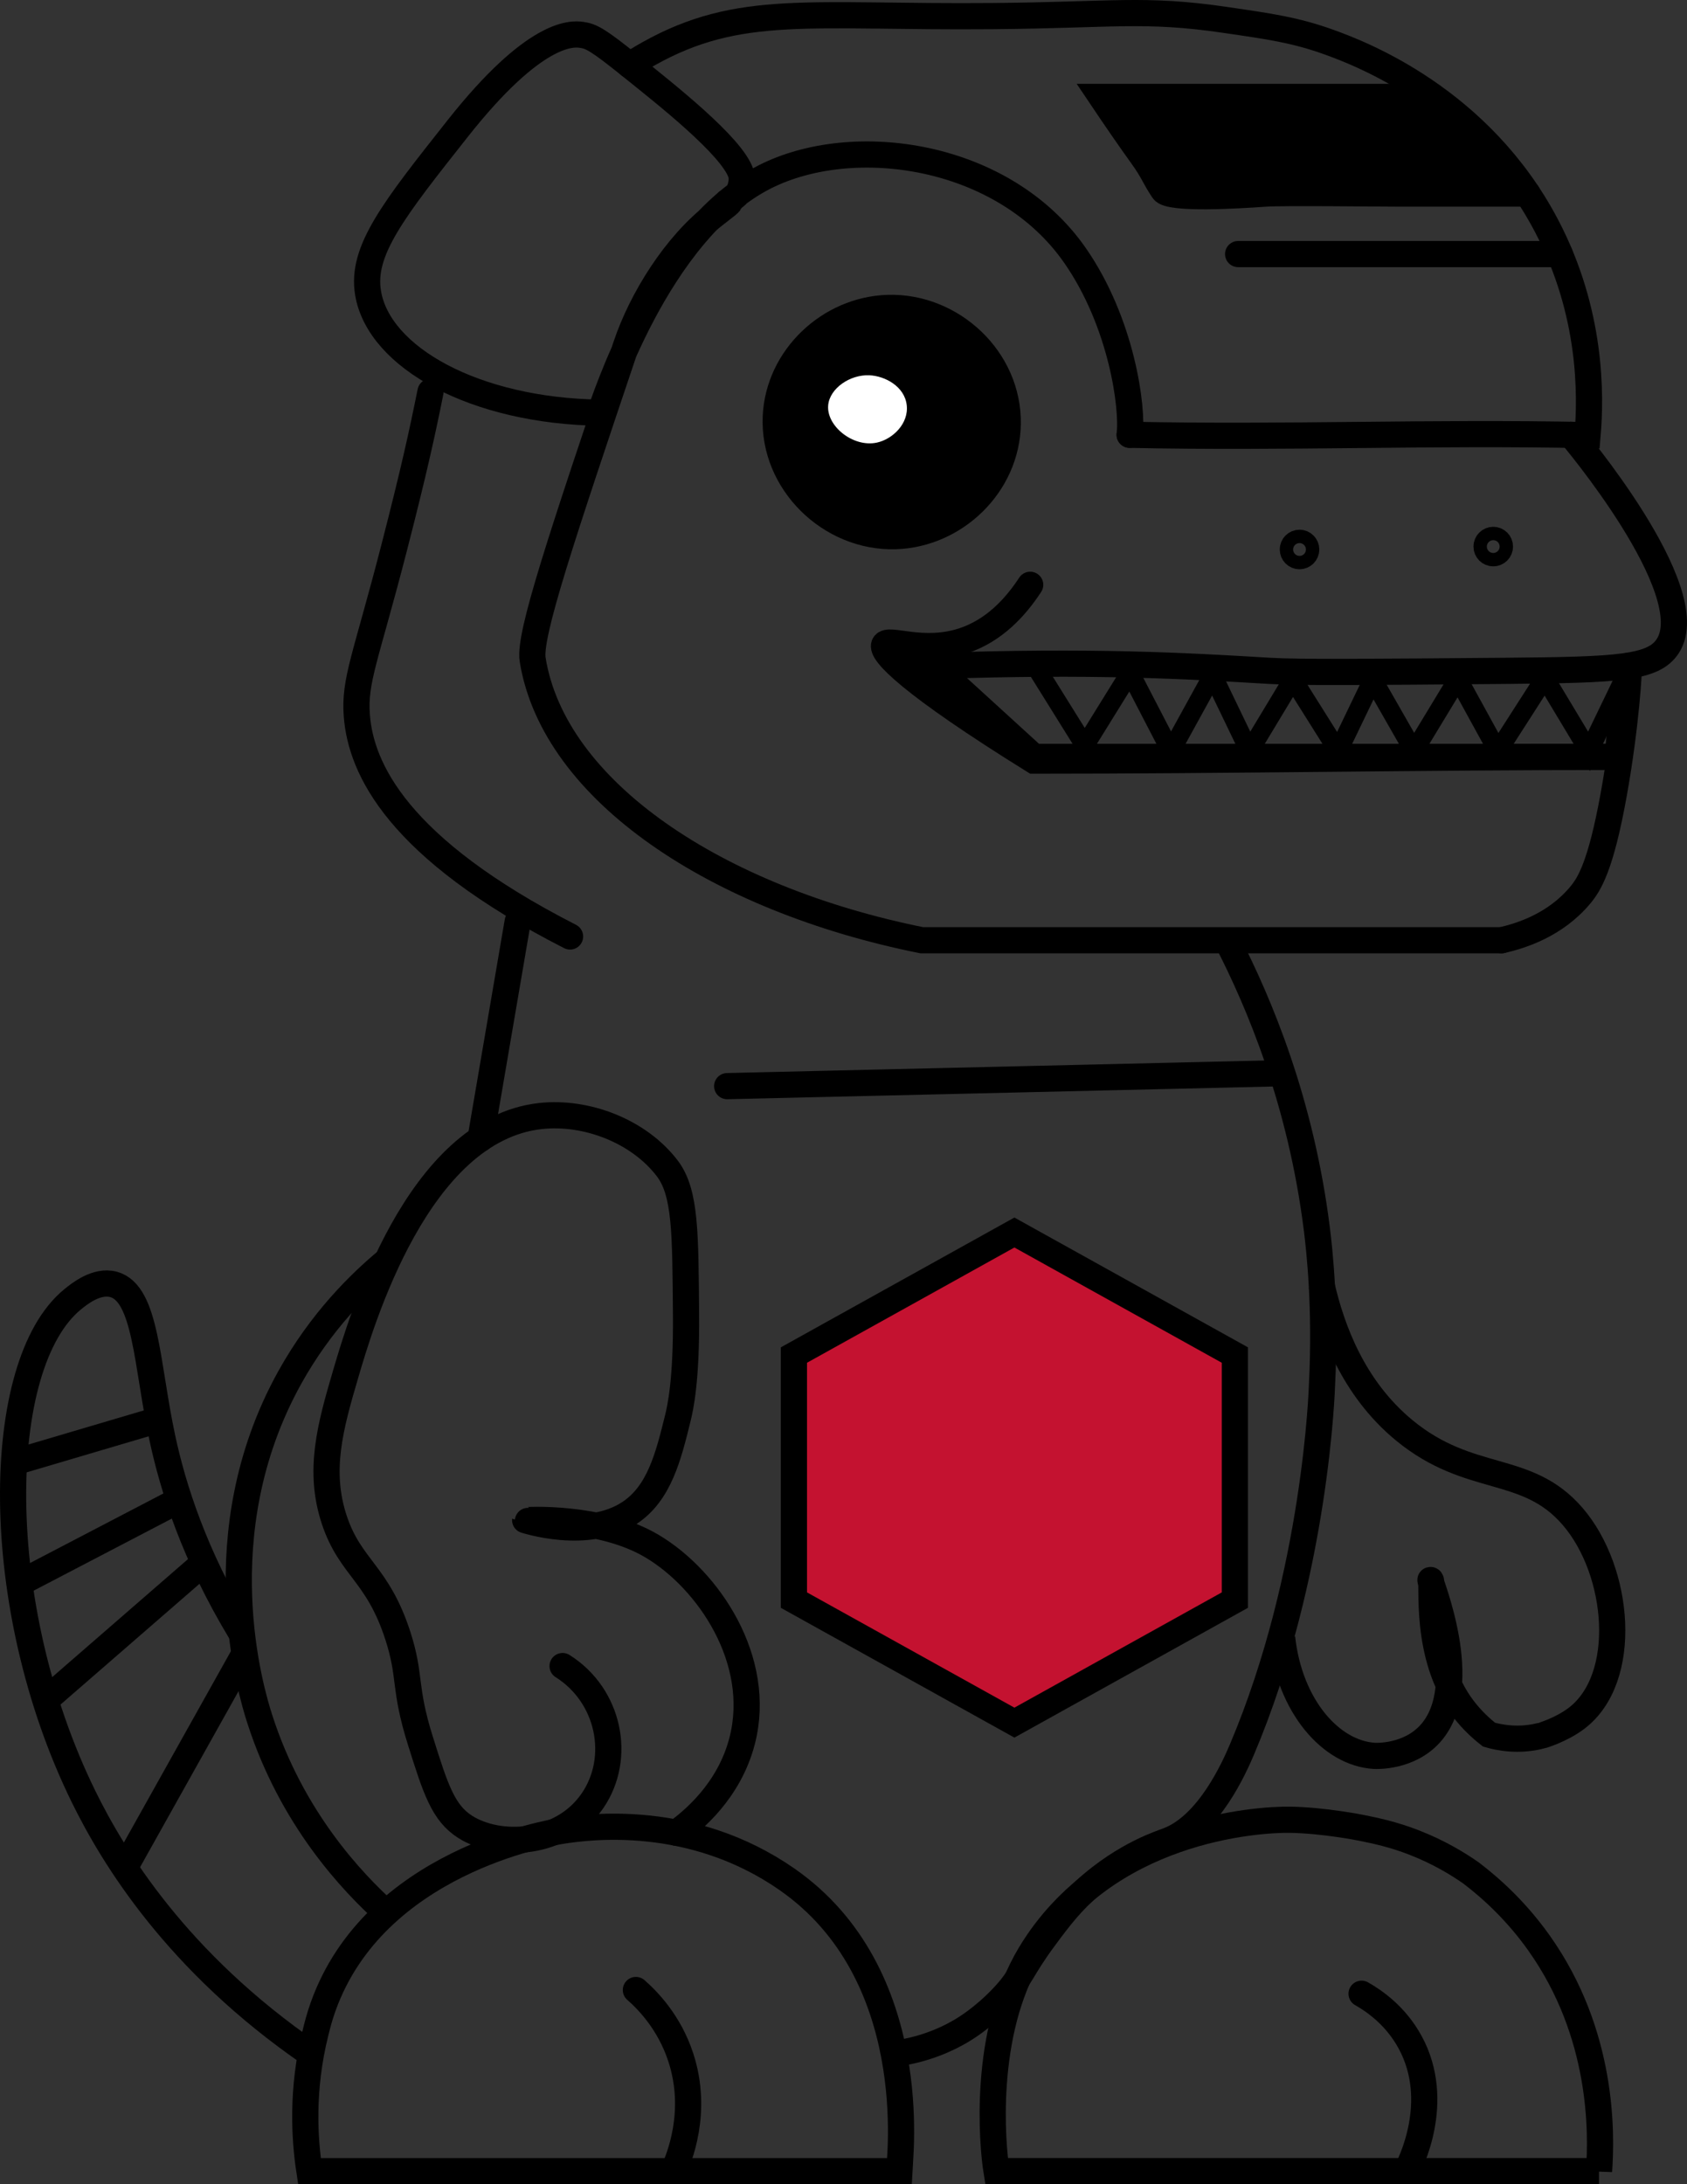 <?xml version="1.0" encoding="UTF-8"?>
<svg id="Layer_1" data-name="Layer 1" xmlns="http://www.w3.org/2000/svg" viewBox="0 0 450.969 583.802">
  <rect x="0" y="0" width="450.969" height="583.802" fill="#333333" stroke="none"/>
  <defs>
    <style>
      .cls-1 {
        fill: #fff;
        stroke-width: 0px;
      }

      .cls-2, .cls-3, .cls-4 {
        fill: none;
      }

      .cls-2, .cls-3, .cls-4, .cls-5, .cls-6, .cls-7 {
        stroke: #000;
        stroke-miterlimit: 10;
      }

      .cls-2, .cls-4, .cls-5, .cls-6, .cls-7 {
        stroke-width: 7px;
      }

      .cls-2, .cls-7 {
        stroke-linecap: round;
      }

      .cls-3 {
        stroke-width: 5px;
      }

      .cls-5 {
        fill: #c41230;
      }
    </style>
  </defs>
  <path class="cls-4" d="m240.389,580.302c.142-3.394,6.282-52.74-30-78-25.576-17.806-53.114-14.05-60-13-3.733.569-50.187,8.397-64,47-1.005,2.808-1.595,5.168-2.099,7.215-3.733,15.155-2.872,28.212-1.571,36.785h157.67Z"/>
  <path class="cls-4" d="m427.453,580.302c.729-10.209,1.173-36.734-16.063-61-5.875-8.271-12.418-14.328-18.111-18.667-3.448-2.42-8.515-5.531-15.111-8.111-5.752-2.25-10.385-3.205-14.333-4-0,0-9.926-1.998-18.948-2.144-8.98-.145-49.392,2.531-69.497,35.922-12.765,21.2-10.139,51.001-9,58h161.063Z"/>
  <path class="cls-4" d="m327.977,251.302c8.679,16.819,19.799,43.256,24.053,77.26.662,5.29,2.435,20.975,1.359,41.74,0,0-1.461,50.267-21.397,97.309-2.027,4.784-8.851,20.177-19.713,24.316-1.086.414-3.534,1.218-6.956,2.884-2.389,1.163-7.656,3.913-13.376,8.753-5.521,4.672-8.803,9.038-12.659,14.235-6.528,8.797-6.126,10.639-11.375,16.148-5.174,5.432-10.023,8.323-11.057,8.928-7.041,4.12-13.823,5.584-18.482,6.137"/>
  <path class="cls-2" d="m150.389,445.302c12.513,7.876,15.859,24.526,8,36-8.294,12.109-25.079,12.63-34,7-5.944-3.751-7.963-10.167-12-23-4.54-14.431-2.481-17.051-6-28-5.416-16.85-12.712-18.167-17-31-4.409-13.194-1.109-25.006,3-39,4.135-14.081,19.175-65.302,52-69,12.302-1.386,26.376,3.984,34,14,4.917,6.46,4.815,17.402,5,39,.15,17.567-1.488,24.887-2.214,27.828-2.505,10.135-4.917,19.898-12.786,25.172-11.301,7.574-27.996,1.962-28,2-.004.041,19.989-1.367,34,7,14.973,8.942,29.566,30.436,24,52-3.455,13.387-13.212,21.395-17.596,24.551"/>
  <path class="cls-4" d="m83.115,549.011c-35.912-24.68-52.896-52.783-60.725-68.709-25.139-51.134-24.209-115.659-3-133,1.711-1.399,6.441-5.266,11-4,8.713,2.421,8.801,21.371,13,41,2.825,13.207,8.486,31.283,21,52"/>
  <path class="cls-4" d="m103.269,511.274c-9.079-8.188-25.321-25.24-33.879-51.973-2.184-6.822-15.093-49.281,8-91,8.418-15.207,18.895-25.397,26.171-31.438"/>
  <path class="cls-2" d="m128.459,304.36c3.31-19.353,6.62-38.706,9.93-58.058"/>
  <path class="cls-2" d="m152.389,250.302c-46.36-23.683-55.907-45.018-57-59-.737-9.43,2.379-15.42,10-45,5.227-20.286,7.486-30.602,9.69-41.588"/>
  <path class="cls-2" d="m194.389,290.302c49.873-1.148,97.746-2.296,147.619-3.443"/>
  <path class="cls-2" d="m301.978,116.209c42.308.883,80.103-.79,122.411.092.892-10.481,1.242-32.703-11-56-17.82-33.912-49.647-45.98-58-49-9.11-3.294-16.111-4.267-28-6-21.556-3.141-29.734-1.279-62-1-49.024.424-67.724-3.55-92.063,10.099-2.165,1.214-3.893,2.298-5.008,3.018"/>
  <path class="cls-6" d="m207.389,111.302c.743-15.789,14.358-28.539,30-29,16.977-.501,32.274,13.595,32,31-.257,16.333-14.13,29.516-30,30-17.469.533-32.825-14.46-32-32Z"/>
  <path class="cls-1" d="m232.389,100.302c4.175.176,9.435,2.969,10,8,.559,4.977-3.819,9.107-8,10-6.331,1.353-13.514-4.434-13-10,.417-4.515,5.838-8.218,11-8Z"/>
  <path class="cls-2" d="m275.389,156.302c-3.806,5.822-9.55,12.263-18,15-10.837,3.51-19.96-1.069-21,1-1.033,2.054,6.609,10.254,40,31,52,0,104-1,156-1,2.118-20.138,2.757-24.392,2.936-24.375.349.031-.667,16.277-3.936,34.376-3.486,19.302-6.524,24.041-9,27-6.586,7.87-15.605,10.796-21,12"/>
  <path class="cls-2" d="m301.978,116.209c.9-7.155-2.075-29.889-14.589-47.908-19.028-27.399-59.29-33.054-83-21-29.062,14.774-43.354,61.881-44,63-33.338-.465-59.114-14.661-62-32-1.878-11.279,6.748-22.186,24-44,20.544-25.977,30.454-25.336,33-25,2.66.351,4.452,1.317,12.929,8.118,9.894,7.937,27.192,21.545,29.737,28.882.412,1.188.342,3.432-.886,5.515-.489.829-2.912,2.088-2.792,2.222.301.335,2.456-1.068-2.989,3.096-10.863,8.308-19.89,22.951-24,35.167-17.372,51.624-26.058,77.436-25,84,5.665,35.152,49.265,64,104,75h155"/>
  <path class="cls-2" d="m435.326,177.926l-2.936,24.375h-156l-26.627-24.301c42.369-1.45,66.685-.066,89.626,1.301,7.799.465,26.2.31,63,0,30.458-.256,39.683-.709,43.491-6.698,9.388-14.765-25.915-56.394-25.915-56.394"/>
  <path class="cls-4" d="m353.267,343.425c2.696,11.748,8.423,27.601,22.122,38.877,17.631,14.511,32.682,8.707,45,23,12.645,14.672,15.152,43.319,1,54-4.163,3.142-9.285,4.582-9.285,4.583-6.224,1.627-11.512.483-14.048-.249-2.03-1.579-4.489-3.803-6.82-6.832-10.96-14.248-7.849-34.721-8.846-34.501-.415.091,11.544,28.063,0,41-5.716,6.405-14.434,6.033-15,6-11.525-.674-22.641-13.197-24.652-31.515"/>
  <circle class="cls-4" cx="399.176" cy="146.088" r="1.786"/>
  <circle class="cls-4" cx="347.389" cy="146.866" r="1.786"/>
  <line class="cls-2" x1="416.967" y1="67.904" x2="330.977" y2="67.904"/>
  <path class="cls-7" d="m408.307,51.736h-34.332c-4.333,0-31.264-.311-35.586,0-7.25.522-25.755,1.634-27.411-.831-2.528-3.762-2.537-4.864-5.775-9.36q-4.436-6.157-10.813-15.639h85.667l21,23.395"/>
  <path class="cls-2" d="m169.985,531.881c3.032,2.652,8.899,8.54,11.999,17.999,4.819,14.702-.562,27.306-2,30.421"/>
  <path class="cls-2" d="m363.975,532.881c3.276,1.852,9.097,5.8,12.999,12.999,8.613,15.889-.14,32.822-1,34.421"/>
  <line class="cls-4" x1="54.512" y1="417.652" x2="12.144" y2="454.46"/>
  <line class="cls-4" x1="33.328" y1="499.248" x2="65.368" y2="441.982"/>
  <line class="cls-4" x1="3.5" y1="424.069" x2="49.348" y2="400.156"/>
  <line class="cls-4" x1="3.752" y1="390.874" x2="42.429" y2="379.443"/>
  <polyline class="cls-3" points="277.723 179.635 289.979 199.302 302.081 179.771 312.978 200.802 324.171 180.443 333.977 200.802 345.603 181.513 357.728 200.802 366.978 181.567 377.975 200.802 389.736 181.391 400.389 200.802 412.978 181.184 424.772 200.802 435.915 177.705"/>
  <polygon class="cls-5" points="212.231 362.174 212.231 427.672 271.169 460.421 330.106 427.672 330.106 362.174 271.169 329.425 212.231 362.174"/>
</svg>